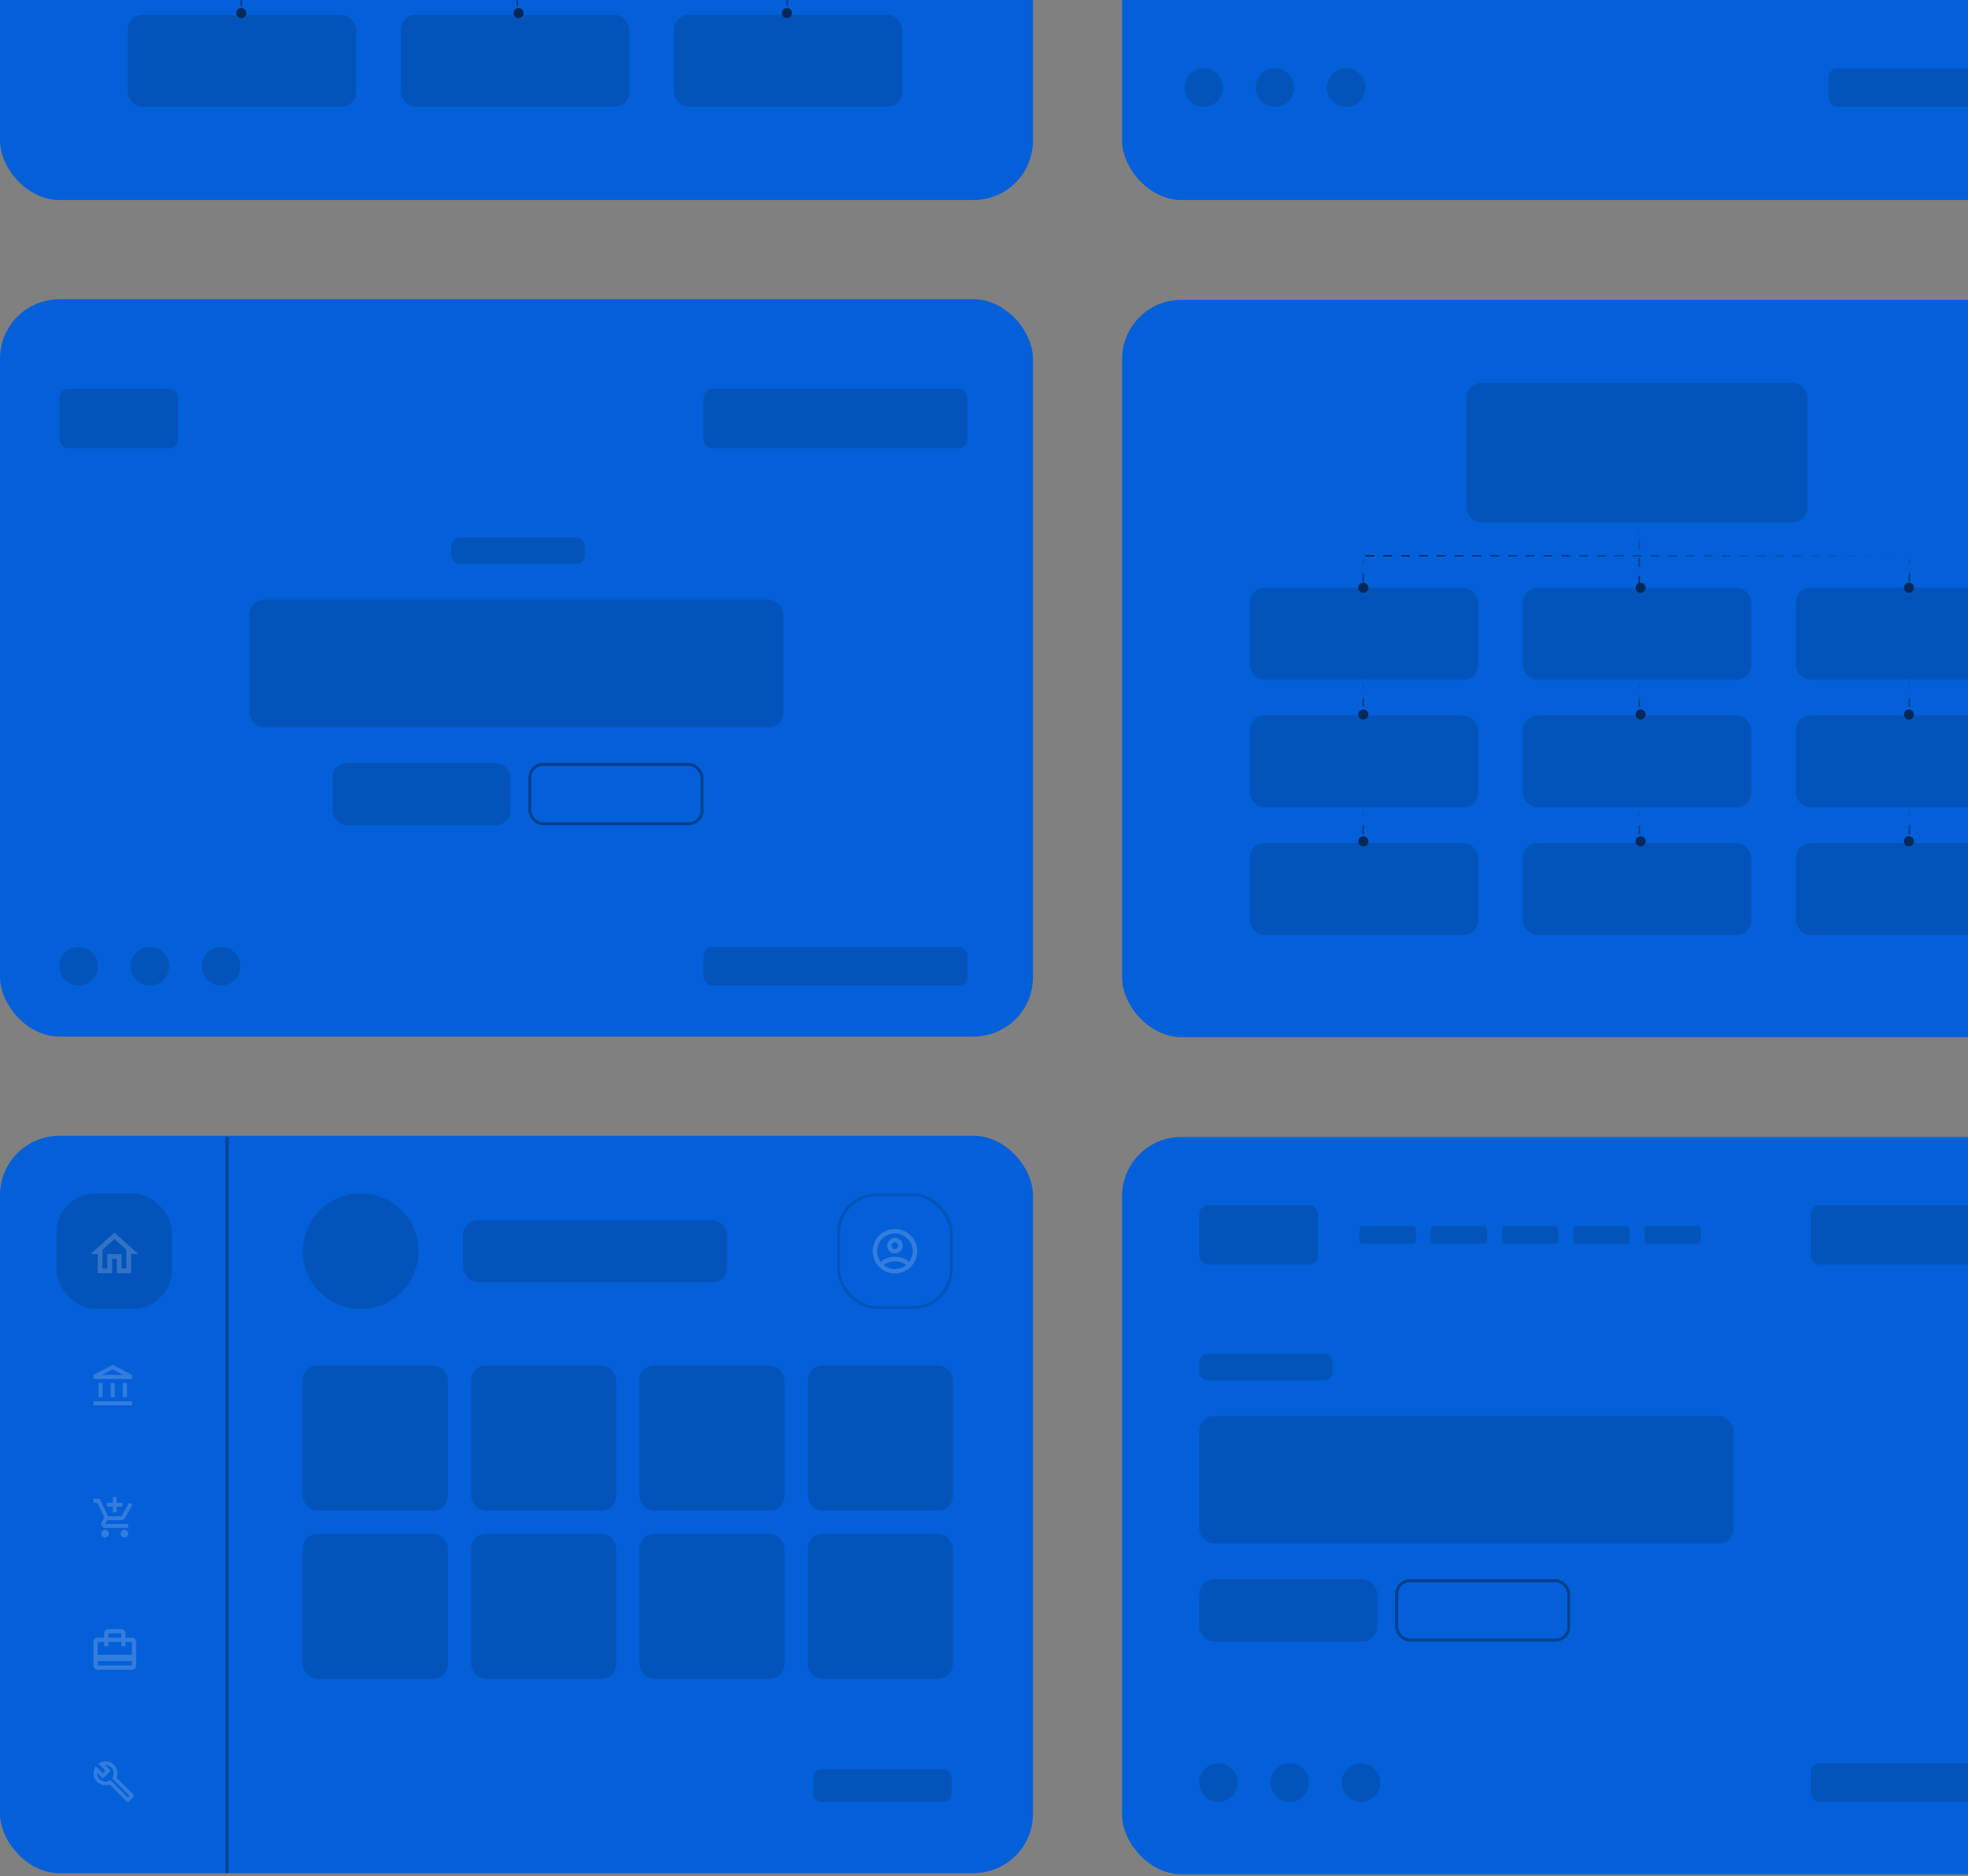 <svg width="663" height="632" viewBox="0 0 663 632" fill="none" xmlns="http://www.w3.org/2000/svg">
<rect x="0" y="0" width="663" height="632" fill="#808080" stroke="none"/>
<rect y="100.807" width="348" height="248.387" rx="20" fill="#0460D9"/>
<rect y="382.613" width="348" height="248.387" rx="20" fill="#0460D9"/>
<rect x="378" y="101" width="348" height="248.387" rx="20" fill="#0460D9"/>
<rect x="378" y="383" width="348" height="248.387" rx="20" fill="#0460D9"/>
<rect y="-181" width="348" height="248.387" rx="20" fill="#0460D9"/>
<rect x="378" y="-181" width="348" height="248.387" rx="20" fill="#0460D9"/>
<rect x="19" y="402" width="38.952" height="38.952" rx="13.279" fill="#012340" fill-opacity="0.2"/>
<rect x="282.5" y="402.5" width="37.952" height="37.952" rx="12.779" stroke="#012340" stroke-opacity="0.2"/>
<path fill-rule="evenodd" clip-rule="evenodd" d="M301.5 414C297.36 414 294 417.36 294 421.5C294 425.64 297.36 429 301.5 429C305.64 429 309 425.64 309 421.5C309 417.36 305.64 414 301.5 414ZM297.803 426.209C298.125 425.534 300.09 424.874 301.5 424.874C302.91 424.874 304.883 425.534 305.198 426.209C304.178 427.019 302.895 427.499 301.5 427.499C300.105 427.499 298.823 427.019 297.803 426.209ZM301.5 423.375C302.595 423.375 305.198 423.817 306.27 425.122C307.035 424.117 307.5 422.865 307.5 421.5C307.5 418.192 304.808 415.5 301.5 415.5C298.193 415.5 295.5 418.192 295.5 421.5C295.5 422.865 295.965 424.117 296.73 425.122C297.803 423.817 300.405 423.375 301.5 423.375ZM301.5 417C300.045 417 298.875 418.17 298.875 419.625C298.875 421.08 300.045 422.25 301.5 422.25C302.955 422.25 304.125 421.08 304.125 419.625C304.125 418.17 302.955 417 301.5 417ZM300.375 419.625C300.375 420.247 300.877 420.75 301.5 420.75C302.122 420.75 302.625 420.247 302.625 419.625C302.625 419.002 302.122 418.5 301.5 418.5C300.877 418.5 300.375 419.002 300.375 419.625Z" fill="#F2F2F2" fill-opacity="0.2"/>
<rect x="156" y="411" width="89" height="21" rx="5" fill="#012340" fill-opacity="0.2"/>
<rect x="274" y="596" width="46.619" height="11" rx="2.619" fill="#012340" fill-opacity="0.2"/>
<rect x="102" y="460" width="48.884" height="48.884" rx="4.888" fill="#012340" fill-opacity="0.2"/>
<rect x="102" y="516.705" width="48.884" height="48.884" rx="4.888" fill="#012340" fill-opacity="0.2"/>
<rect x="158.705" y="460" width="48.884" height="48.884" rx="4.888" fill="#012340" fill-opacity="0.2"/>
<rect x="158.705" y="516.705" width="48.884" height="48.884" rx="4.888" fill="#012340" fill-opacity="0.2"/>
<rect x="215.411" y="460" width="48.884" height="48.884" rx="4.888" fill="#012340" fill-opacity="0.2"/>
<rect x="215.411" y="516.705" width="48.884" height="48.884" rx="4.888" fill="#012340" fill-opacity="0.2"/>
<rect x="272.116" y="460" width="48.884" height="48.884" rx="4.888" fill="#012340" fill-opacity="0.2"/>
<rect x="272.116" y="516.705" width="48.884" height="48.884" rx="4.888" fill="#012340" fill-opacity="0.2"/>
<path fill-rule="evenodd" clip-rule="evenodd" d="M39.276 598.867L44.922 604.512C45.17 604.76 45.17 605.152 44.922 605.388L43.492 606.818C43.249 607.061 42.858 607.061 42.615 606.818L36.951 601.154C35.509 601.695 33.824 601.391 32.668 600.234C31.238 598.811 31.107 596.579 32.264 594.999L34.645 597.381L35.528 596.504L33.14 594.11C34.725 592.954 36.951 593.085 38.381 594.515C39.556 595.696 39.855 597.412 39.276 598.867ZM37.175 599.625L43.056 605.507L43.603 604.953L37.728 599.078C38.014 598.711 38.201 598.301 38.275 597.86C38.431 596.995 38.176 596.069 37.504 595.398C36.914 594.813 36.136 594.54 35.366 594.583L37.287 596.504L34.651 599.14L32.73 597.219C32.686 597.99 32.96 598.773 33.55 599.358C34.197 600.004 35.086 600.259 35.931 600.135C36.373 600.073 36.796 599.905 37.175 599.625Z" fill="#F2F2F2" fill-opacity="0.2"/>
<path fill-rule="evenodd" clip-rule="evenodd" d="M30.508 422.461L38.548 415.225L46.587 422.461H44.176V428.893H39.352V424.069H37.744V428.893H32.92V422.461H30.508ZM42.568 421.006L38.548 417.388L34.528 421.006V427.285H36.136V422.461H40.96V427.285H42.568V421.006Z" fill="#F2F2F2" fill-opacity="0.2"/>
<path fill-rule="evenodd" clip-rule="evenodd" d="M31.485 463.169L37.978 459.752L44.47 463.169V464.536H31.485V463.169ZM37.978 461.297L41.538 463.169H34.417L37.978 461.297ZM33.194 465.902H34.561V470.686H33.194V465.902ZM37.294 465.902H38.661V470.686H37.294V465.902ZM44.47 472.053H31.485V473.42H44.47V472.053ZM41.395 465.902H42.761V470.686H41.395V465.902Z" fill="#F2F2F2" fill-opacity="0.2"/>
<path fill-rule="evenodd" clip-rule="evenodd" d="M42.276 551.683H44.434C45.232 551.683 45.873 552.323 45.873 553.122V561.035C45.873 561.833 45.232 562.473 44.434 562.473H32.924C32.126 562.473 31.485 561.833 31.485 561.035V553.122C31.485 552.323 32.126 551.683 32.924 551.683H35.082V550.244C35.082 549.446 35.722 548.806 36.521 548.806H40.837C41.636 548.806 42.276 549.446 42.276 550.244V551.683ZM40.837 550.244H36.521V551.683H40.837V550.244ZM44.434 561.035H32.924V559.596H44.434V561.035ZM32.924 557.438H44.434V553.122H42.276V554.561H40.837V553.122H36.521V554.561H35.082V553.122H32.924V557.438Z" fill="#F2F2F2" fill-opacity="0.2"/>
<path fill-rule="evenodd" clip-rule="evenodd" d="M39.295 509.485H37.994V507.533H36.041V506.231H37.994V504.279H39.295V506.231H41.248V507.533H39.295V509.485ZM34.096 516.645C34.096 515.929 34.675 515.343 35.391 515.343C36.107 515.343 36.692 515.929 36.692 516.645C36.692 517.361 36.107 517.947 35.391 517.947C34.675 517.947 34.096 517.361 34.096 516.645ZM41.899 515.343C41.183 515.343 40.604 515.929 40.604 516.645C40.604 517.361 41.183 517.947 41.899 517.947C42.615 517.947 43.201 517.361 43.201 516.645C43.201 515.929 42.615 515.343 41.899 515.343ZM40.955 512.089H36.106L35.39 513.391H43.2V514.692H35.39C34.401 514.692 33.776 513.631 34.251 512.759L35.13 511.171L32.787 506.231H31.485V504.93H33.614L36.386 510.787H40.955L43.474 506.231L44.606 506.856L42.094 511.418C41.873 511.822 41.443 512.089 40.955 512.089Z" fill="#F2F2F2" fill-opacity="0.2"/>
<line x1="76.5" y1="383" x2="76.5" y2="631" stroke="#012340" stroke-opacity="0.5"/>
<circle cx="121.5" cy="421.5" r="19.5" fill="#012340" fill-opacity="0.2"/>
<rect x="178.5" y="257.5" width="58" height="20" rx="4.5" stroke="#012340" stroke-opacity="0.5"/>
<rect x="112" y="257" width="60" height="21" rx="5" fill="#012340" fill-opacity="0.2"/>
<rect x="84" y="202" width="180" height="43" rx="5" fill="#012340" fill-opacity="0.2"/>
<rect x="237" y="319" width="89" height="13" rx="3" fill="#012340" fill-opacity="0.2"/>
<rect x="237" y="131" width="89" height="20" rx="3" fill="#012340" fill-opacity="0.2"/>
<rect x="20" y="131" width="40" height="20" rx="3" fill="#012340" fill-opacity="0.2"/>
<rect x="152" y="181" width="45" height="9" rx="3" fill="#012340" fill-opacity="0.2"/>
<circle cx="26.5" cy="325.5" r="6.5" fill="#012340" fill-opacity="0.2"/>
<circle cx="50.5" cy="325.5" r="6.5" fill="#012340" fill-opacity="0.2"/>
<circle cx="74.5" cy="325.5" r="6.5" fill="#012340" fill-opacity="0.2"/>
<rect x="470.5" y="532.5" width="58" height="20" rx="4.5" stroke="#012340" stroke-opacity="0.5"/>
<rect x="404" y="532" width="60" height="21" rx="5" fill="#012340" fill-opacity="0.2"/>
<rect x="404" y="477" width="180" height="43" rx="5" fill="#012340" fill-opacity="0.2"/>
<rect x="610" y="594" width="89" height="13" rx="3" fill="#012340" fill-opacity="0.2"/>
<rect x="610" y="406" width="89" height="20" rx="3" fill="#012340" fill-opacity="0.2"/>
<rect x="404" y="406" width="40" height="20" rx="3" fill="#012340" fill-opacity="0.2"/>
<rect x="458" y="413" width="19" height="6" rx="1" fill="#012340" fill-opacity="0.2"/>
<rect x="482" y="413" width="19" height="6" rx="1" fill="#012340" fill-opacity="0.2"/>
<rect x="506" y="413" width="19" height="6" rx="1" fill="#012340" fill-opacity="0.2"/>
<rect x="530" y="413" width="19" height="6" rx="1" fill="#012340" fill-opacity="0.2"/>
<rect x="554" y="413" width="19" height="6" rx="1" fill="#012340" fill-opacity="0.2"/>
<rect x="404" y="456" width="45" height="9" rx="3" fill="#012340" fill-opacity="0.2"/>
<circle cx="410.5" cy="600.5" r="6.5" fill="#012340" fill-opacity="0.2"/>
<circle cx="434.5" cy="600.5" r="6.5" fill="#012340" fill-opacity="0.2"/>
<circle cx="458.5" cy="600.5" r="6.5" fill="#012340" fill-opacity="0.2"/>
<rect x="616" y="23" width="89" height="13" rx="3" fill="#012340" fill-opacity="0.2"/>
<circle cx="405.5" cy="29.5" r="6.5" fill="#012340" fill-opacity="0.2"/>
<circle cx="429.5" cy="29.5" r="6.5" fill="#012340" fill-opacity="0.2"/>
<circle cx="453.5" cy="29.5" r="6.5" fill="#012340" fill-opacity="0.2"/>
<rect x="494" y="129" width="115" height="47" rx="5" fill="#012340" fill-opacity="0.2"/>
<rect x="421" y="198" width="77" height="31" rx="5" fill="#012340" fill-opacity="0.2"/>
<rect x="513" y="198" width="77" height="31" rx="5" fill="#012340" fill-opacity="0.2"/>
<rect x="605" y="198" width="77" height="31" rx="5" fill="#012340" fill-opacity="0.2"/>
<rect x="421" y="241" width="77" height="31" rx="5" fill="#012340" fill-opacity="0.2"/>
<rect x="513" y="241" width="77" height="31" rx="5" fill="#012340" fill-opacity="0.2"/>
<rect x="605" y="241" width="77" height="31" rx="5" fill="#012340" fill-opacity="0.2"/>
<rect x="421" y="284" width="77" height="31" rx="5" fill="#012340" fill-opacity="0.2"/>
<rect x="513" y="284" width="77" height="31" rx="5" fill="#012340" fill-opacity="0.2"/>
<rect x="605" y="284" width="77" height="31" rx="5" fill="#012340" fill-opacity="0.2"/>
<line x1="552.25" y1="176" x2="552.25" y2="198" stroke="url(#paint0_linear)" stroke-width="0.5" stroke-dasharray="3 3"/>
<line x1="643" y1="187.25" x2="459" y2="187.25" stroke="url(#paint1_linear)" stroke-width="0.5" stroke-dasharray="3 3"/>
<line x1="459.25" y1="187" x2="459.25" y2="198" stroke="url(#paint2_linear)" stroke-width="0.5" stroke-dasharray="3 3"/>
<line x1="643.25" y1="187" x2="643.25" y2="198" stroke="url(#paint3_linear)" stroke-width="0.5" stroke-dasharray="3 3"/>
<line x1="552.25" y1="229" x2="552.25" y2="241" stroke="url(#paint4_linear)" stroke-width="0.5" stroke-dasharray="3 3"/>
<line x1="459.25" y1="229" x2="459.25" y2="241" stroke="url(#paint5_linear)" stroke-width="0.5" stroke-dasharray="3 3"/>
<line x1="643.25" y1="229" x2="643.25" y2="241" stroke="url(#paint6_linear)" stroke-width="0.5" stroke-dasharray="3 3"/>
<line x1="552.25" y1="272" x2="552.25" y2="284" stroke="url(#paint7_linear)" stroke-width="0.5" stroke-dasharray="3 3"/>
<line x1="459.25" y1="272" x2="459.25" y2="284" stroke="url(#paint8_linear)" stroke-width="0.5" stroke-dasharray="3 3"/>
<line x1="643.25" y1="272" x2="643.25" y2="284" stroke="url(#paint9_linear)" stroke-width="0.5" stroke-dasharray="3 3"/>
<circle cx="459.3" cy="198" r="1.7" fill="#032859"/>
<circle cx="552.7" cy="198" r="1.7" fill="#032859"/>
<circle cx="643.1" cy="198" r="1.7" fill="#032859"/>
<circle cx="459.3" cy="240.7" r="1.7" fill="#032859"/>
<circle cx="552.7" cy="240.7" r="1.7" fill="#032859"/>
<circle cx="643.1" cy="240.7" r="1.7" fill="#032859"/>
<circle cx="459.3" cy="283.4" r="1.7" fill="#032859"/>
<circle cx="552.7" cy="283.4" r="1.7" fill="#032859"/>
<circle cx="643.1" cy="283.4" r="1.7" fill="#032859"/>
<rect x="43" y="5" width="77" height="31" rx="5" fill="#012340" fill-opacity="0.2"/>
<rect x="135" y="5" width="77" height="31" rx="5" fill="#012340" fill-opacity="0.2"/>
<rect x="227" y="5" width="77" height="31" rx="5" fill="#012340" fill-opacity="0.2"/>
<line x1="174.25" y1="-7" x2="174.25" y2="5" stroke="url(#paint10_linear)" stroke-width="0.5" stroke-dasharray="3 3"/>
<line x1="81.25" y1="-7" x2="81.25" y2="5" stroke="url(#paint11_linear)" stroke-width="0.5" stroke-dasharray="3 3"/>
<line x1="265.25" y1="-7" x2="265.25" y2="5" stroke="url(#paint12_linear)" stroke-width="0.5" stroke-dasharray="3 3"/>
<circle cx="81.3" cy="4.4" r="1.7" fill="#032859"/>
<circle cx="174.7" cy="4.4" r="1.7" fill="#032859"/>
<circle cx="265.1" cy="4.4" r="1.7" fill="#032859"/>
<defs>
<linearGradient id="paint0_linear" x1="552" y1="176" x2="552" y2="198" gradientUnits="userSpaceOnUse">
<stop stop-color="#0460D9"/>
<stop offset="1" stop-color="#032859"/>
</linearGradient>
<linearGradient id="paint1_linear" x1="643" y1="187" x2="459" y2="187" gradientUnits="userSpaceOnUse">
<stop stop-color="#0460D9"/>
<stop offset="1" stop-color="#032859"/>
</linearGradient>
<linearGradient id="paint2_linear" x1="459" y1="187" x2="459" y2="198" gradientUnits="userSpaceOnUse">
<stop stop-color="#0460D9"/>
<stop offset="1" stop-color="#032859"/>
</linearGradient>
<linearGradient id="paint3_linear" x1="643" y1="187" x2="643" y2="198" gradientUnits="userSpaceOnUse">
<stop stop-color="#0460D9"/>
<stop offset="1" stop-color="#032859"/>
</linearGradient>
<linearGradient id="paint4_linear" x1="552" y1="229" x2="552" y2="241" gradientUnits="userSpaceOnUse">
<stop stop-color="#0460D9"/>
<stop offset="1" stop-color="#032859"/>
</linearGradient>
<linearGradient id="paint5_linear" x1="459" y1="229" x2="459" y2="241" gradientUnits="userSpaceOnUse">
<stop stop-color="#0460D9"/>
<stop offset="1" stop-color="#032859"/>
</linearGradient>
<linearGradient id="paint6_linear" x1="643" y1="229" x2="643" y2="241" gradientUnits="userSpaceOnUse">
<stop stop-color="#0460D9"/>
<stop offset="1" stop-color="#032859"/>
</linearGradient>
<linearGradient id="paint7_linear" x1="552" y1="272" x2="552" y2="284" gradientUnits="userSpaceOnUse">
<stop stop-color="#0460D9"/>
<stop offset="1" stop-color="#032859"/>
</linearGradient>
<linearGradient id="paint8_linear" x1="459" y1="272" x2="459" y2="284" gradientUnits="userSpaceOnUse">
<stop stop-color="#0460D9"/>
<stop offset="1" stop-color="#032859"/>
</linearGradient>
<linearGradient id="paint9_linear" x1="643" y1="272" x2="643" y2="284" gradientUnits="userSpaceOnUse">
<stop stop-color="#0460D9"/>
<stop offset="1" stop-color="#032859"/>
</linearGradient>
<linearGradient id="paint10_linear" x1="174" y1="-7" x2="174" y2="5" gradientUnits="userSpaceOnUse">
<stop stop-color="#0460D9"/>
<stop offset="1" stop-color="#032859"/>
</linearGradient>
<linearGradient id="paint11_linear" x1="81" y1="-7" x2="81" y2="5" gradientUnits="userSpaceOnUse">
<stop stop-color="#0460D9"/>
<stop offset="1" stop-color="#032859"/>
</linearGradient>
<linearGradient id="paint12_linear" x1="265" y1="-7" x2="265" y2="5" gradientUnits="userSpaceOnUse">
<stop stop-color="#0460D9"/>
<stop offset="1" stop-color="#032859"/>
</linearGradient>
</defs>
</svg>
